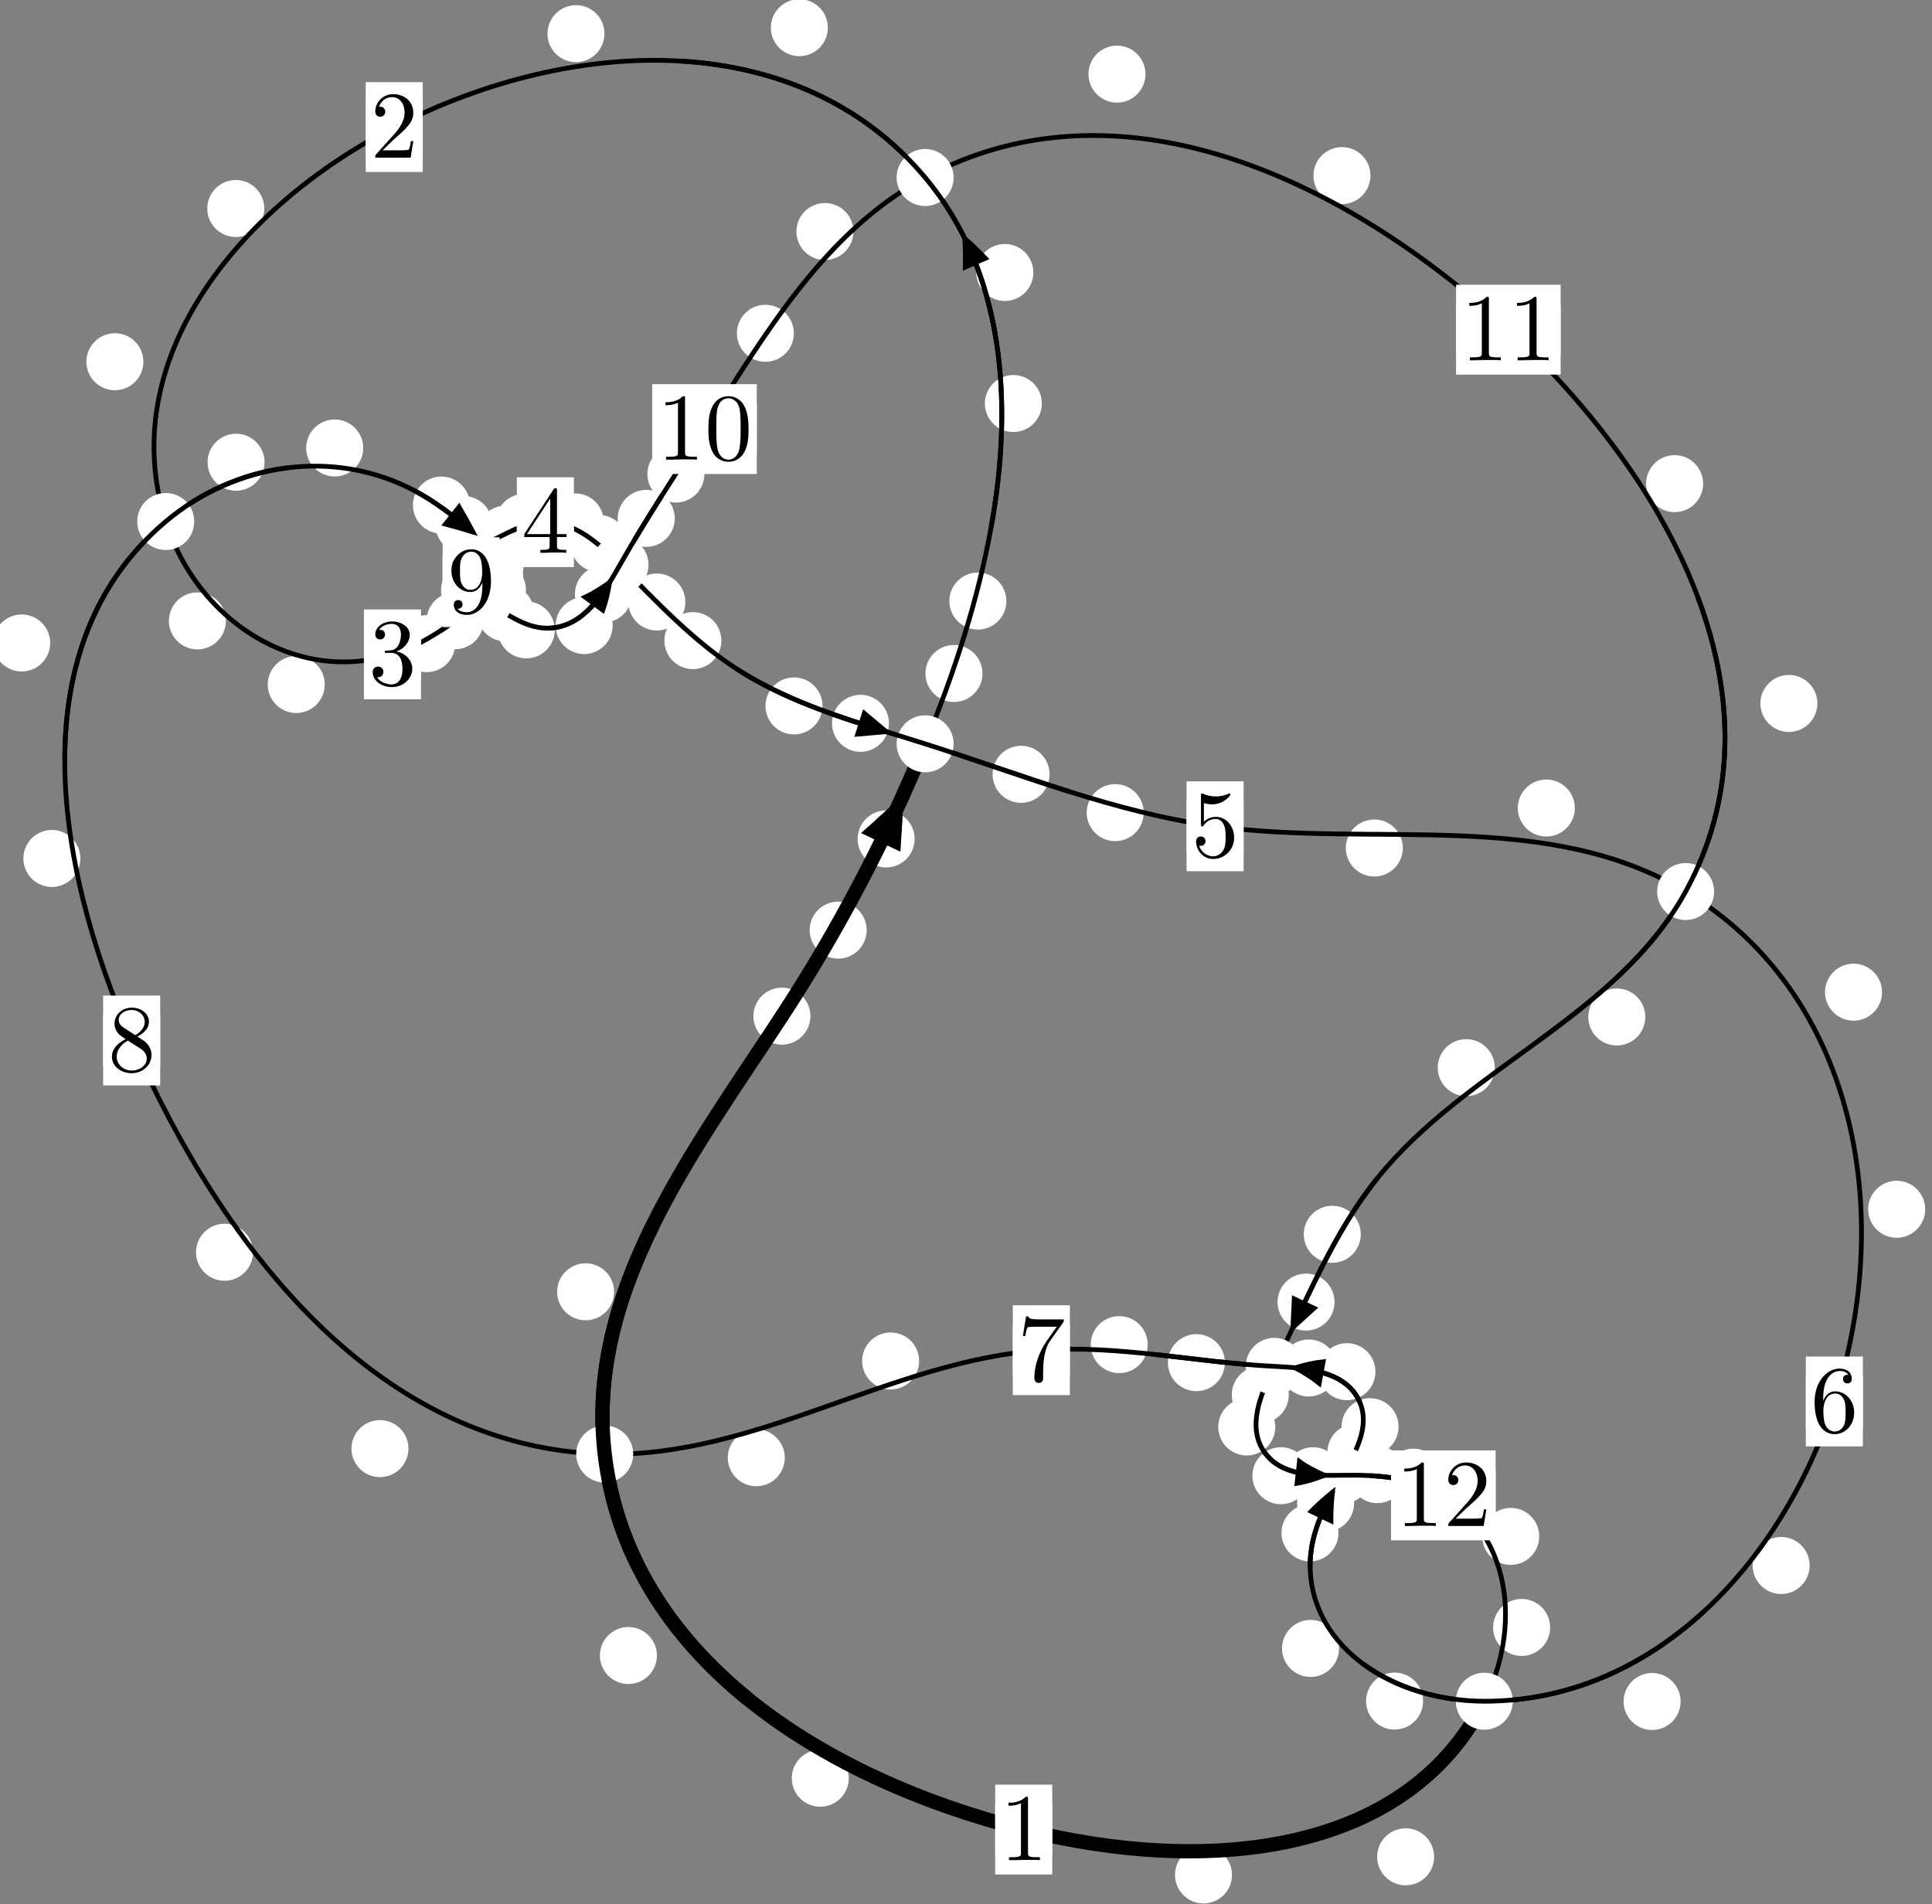 <?xml version="1.0"?>
<!-- Created by MetaPost 1.999 on 2021.07.06:0007 -->
<svg version="1.1" xmlns="http://www.w3.org/2000/svg" xmlns:xlink="http://www.w3.org/1999/xlink" width="202.573" height="199.683" viewBox="0 0 202.573 199.683">
<rect x="0" y="0" width="202.573" height="199.683" fill="#808080" stroke="none"/>
<!-- Original BoundingBox: -97.715225 -121.597397 104.857407 78.085876 -->
  <defs>
    <g transform="scale(0.01,0.01)" id="GLYPHcmr10_48">
      <path style="fill-rule: evenodd;" d="M460 -320C460 -400,455 -480,420 -554C374 -650,292 -666,250 -666C190 -666,117 -640,76 -547C44 -478,39 -400,39 -320C39 -245,43 -155,84 -79C127 2,200 22,249 22C303 22,379 1,423 -94C455 -163,460 -241,460 -320M249 -0C210 -0,151 -25,133 -121C122 -181,122 -273,122 -332C122 -396,122 -462,130 -516C149 -635,224 -644,249 -644C282 -644,348 -626,367 -527C377 -471,377 -395,377 -332C377 -257,377 -189,366 -125C351 -30,294 -0,249 -0"></path>
    </g>
    <g transform="scale(0.01,0.01)" id="GLYPHcmr10_49">
      <path style="fill-rule: evenodd;" d="M294 -640C294 -664,294 -666,271 -666C209 -602,121 -602,89 -602L89 -571C109 -571,168 -571,220 -597L220 -79C220 -43,217 -31,127 -31L95 -31L95 -0L257 -0L130 -3L217 -3L257 -3L297 -3L384 -3L419 -0L419 -31L387 -31C297 -31,294 -42,294 -79"></path>
    </g>
    <g transform="scale(0.01,0.01)" id="GLYPHcmr10_50">
      <path style="fill-rule: evenodd;" d="M127 -77L233 -180C389 -318,449 -372,449 -472C449 -586,359 -666,237 -666C124 -666,50 -574,50 -485C50 -429,100 -429,103 -429C120 -429,155 -441,155 -482C155 -508,137 -534,102 -534C94 -534,92 -534,89 -533C112 -598,166 -635,224 -635C315 -635,358 -554,358 -472C358 -392,308 -313,253 -251L61 -37C50 -26,50 -24,50 -0L421 -0L449 -174L424 -174C419 -144,412 -100,402 -85C395 -77,329 -77,307 -77"></path>
    </g>
    <g transform="scale(0.01,0.01)" id="GLYPHcmr10_51">
      <path style="fill-rule: evenodd;" d="M290 -352C372 -379,430 -449,430 -528C430 -610,342 -666,246 -666C145 -666,69 -606,69 -530C69 -497,91 -478,120 -478C151 -478,171 -500,171 -529C171 -579,124 -579,109 -579C140 -628,206 -641,242 -641C283 -641,338 -619,338 -529C338 -517,336 -459,310 -415C280 -367,246 -364,221 -363C213 -362,189 -360,182 -360C174 -359,167 -358,167 -348C167 -337,174 -337,191 -337L235 -337C317 -337,354 -269,354 -171C354 -35,285 -6,241 -6C198 -6,123 -23,88 -82C123 -77,154 -99,154 -137C154 -173,127 -193,98 -193C74 -193,42 -179,42 -135C42 -44,135 22,244 22C366 22,457 -69,457 -171C457 -253,394 -331,290 -352"></path>
    </g>
    <g transform="scale(0.01,0.01)" id="GLYPHcmr10_52">
      <path style="fill-rule: evenodd;" d="M294 -165L294 -78C294 -42,292 -31,218 -31L197 -31L197 -0L332 -0L238 -3L290 -3L332 -3L374 -3L427 -3L468 -0L468 -31L447 -31C373 -31,371 -42,371 -78L371 -165L471 -165L471 -196L371 -196L371 -651C371 -671,371 -677,355 -677C346 -677,343 -677,335 -665L28 -196L28 -165M300 -196L56 -196L300 -569"></path>
    </g>
    <g transform="scale(0.01,0.01)" id="GLYPHcmr10_53">
      <path style="fill-rule: evenodd;" d="M449 -201C449 -320,367 -420,259 -420C211 -420,168 -404,132 -369L132 -564C152 -558,185 -551,217 -551C340 -551,410 -642,410 -655C410 -661,407 -666,400 -666C399 -666,397 -666,392 -663C372 -654,323 -634,256 -634C216 -634,170 -641,123 -662C115 -665,113 -665,111 -665C101 -665,101 -657,101 -641L101 -345C101 -327,101 -319,115 -319C122 -319,124 -322,128 -328C139 -344,176 -398,257 -398C309 -398,334 -352,342 -334C358 -297,360 -258,360 -208C360 -173,360 -113,336 -71C312 -32,275 -6,229 -6C156 -6,99 -59,82 -118C85 -117,88 -116,99 -116C132 -116,149 -141,149 -165C149 -189,132 -214,99 -214C85 -214,50 -207,50 -161C50 -75,119 22,231 22C347 22,449 -74,449 -201"></path>
    </g>
    <g transform="scale(0.01,0.01)" id="GLYPHcmr10_54">
      <path style="fill-rule: evenodd;" d="M132 -328L132 -352C132 -605,256 -641,307 -641C331 -641,373 -635,395 -601C380 -601,340 -601,340 -556C340 -525,364 -510,386 -510C402 -510,432 -519,432 -558C432 -618,388 -666,305 -666C177 -666,42 -537,42 -316C42 -49,158 22,251 22C362 22,457 -72,457 -204C457 -331,368 -427,257 -427C189 -427,152 -376,132 -328M251 -6C188 -6,158 -66,152 -81C134 -128,134 -208,134 -226C134 -304,166 -404,256 -404C272 -404,318 -404,349 -342C367 -305,367 -254,367 -205C367 -157,367 -107,350 -71C320 -11,274 -6,251 -6"></path>
    </g>
    <g transform="scale(0.01,0.01)" id="GLYPHcmr10_55">
      <path style="fill-rule: evenodd;" d="M476 -609C485 -621,485 -623,485 -644L242 -644C120 -644,118 -657,114 -676L89 -676L56 -470L81 -470C84 -486,93 -549,106 -561C113 -567,191 -567,204 -567L411 -567C400 -551,321 -442,299 -409C209 -274,176 -135,176 -33C176 -23,176 22,222 22C268 22,268 -23,268 -33L268 -84C268 -139,271 -194,279 -248C283 -271,297 -357,341 -419"></path>
    </g>
    <g transform="scale(0.01,0.01)" id="GLYPHcmr10_56">
      <path style="fill-rule: evenodd;" d="M163 -457C117 -487,113 -521,113 -538C113 -599,178 -641,249 -641C322 -641,386 -589,386 -517C386 -460,347 -412,287 -377M309 -362C381 -399,430 -451,430 -517C430 -609,341 -666,250 -666C150 -666,69 -592,69 -499C69 -481,71 -436,113 -389C124 -377,161 -352,186 -335C128 -306,42 -250,42 -151C42 -45,144 22,249 22C362 22,457 -61,457 -168C457 -204,446 -249,408 -291C389 -312,373 -322,309 -362M209 -320L332 -242C360 -223,407 -193,407 -132C407 -58,332 -6,250 -6C164 -6,92 -68,92 -151C92 -209,124 -273,209 -320"></path>
    </g>
    <g transform="scale(0.01,0.01)" id="GLYPHcmr10_57">
      <path style="fill-rule: evenodd;" d="M367 -318L367 -286C367 -52,263 -6,205 -6C188 -6,134 -8,107 -42C151 -42,159 -71,159 -88C159 -119,135 -134,113 -134C97 -134,67 -125,67 -86C67 -19,121 22,206 22C335 22,457 -114,457 -329C457 -598,342 -666,253 -666C198 -666,149 -648,106 -603C65 -558,42 -516,42 -441C42 -316,130 -218,242 -218C303 -218,344 -260,367 -318M243 -241C227 -241,181 -241,150 -304C132 -341,132 -391,132 -440C132 -494,132 -541,153 -578C180 -628,218 -641,253 -641C299 -641,332 -607,349 -562C361 -530,365 -467,365 -421C365 -338,331 -241,243 -241"></path>
    </g>
  </defs>
  <path d="M90.872 97.534C90.872 96.741,90.557 95.981,89.997 95.421C89.436 94.86,88.676 94.545,87.883 94.545C87.091 94.545,86.33 94.86,85.77 95.421C85.209 95.981,84.894 96.741,84.894 97.534C84.894 98.327,85.209 99.087,85.77 99.647C86.33 100.208,87.091 100.523,87.883 100.523C88.676 100.523,89.436 100.208,89.997 99.647C90.557 99.087,90.872 98.327,90.872 97.534Z" style="fill: rgb(100%,100%,100%);stroke: none;"></path>
  <path d="M84.972 106.554C84.972 105.761,84.657 105.001,84.096 104.441C83.536 103.88,82.775 103.565,81.983 103.565C81.19 103.565,80.43 103.88,79.869 104.441C79.309 105.001,78.994 105.761,78.994 106.554C78.994 107.347,79.309 108.107,79.869 108.667C80.43 109.228,81.19 109.543,81.983 109.543C82.775 109.543,83.536 109.228,84.096 108.667C84.657 108.107,84.972 107.347,84.972 106.554Z" style="fill: rgb(100%,100%,100%);stroke: none;"></path>
  <path d="M103.013 70.624C103.013 69.831,102.698 69.071,102.137 68.51C101.577 67.95,100.817 67.635,100.024 67.635C99.231 67.635,98.471 67.95,97.911 68.51C97.35 69.071,97.035 69.831,97.035 70.624C97.035 71.416,97.35 72.177,97.911 72.737C98.471 73.298,99.231 73.613,100.024 73.613C100.817 73.613,101.577 73.298,102.137 72.737C102.698 72.177,103.013 71.416,103.013 70.624Z" style="fill: rgb(100%,100%,100%);stroke: none;"></path>
  <path d="M95.9 87.973C95.9 87.18,95.585 86.42,95.025 85.86C94.464 85.299,93.704 84.984,92.912 84.984C92.119 84.984,91.359 85.299,90.798 85.86C90.238 86.42,89.923 87.18,89.923 87.973C89.923 88.766,90.238 89.526,90.798 90.086C91.359 90.647,92.119 90.962,92.912 90.962C93.704 90.962,94.464 90.647,95.025 90.086C95.585 89.526,95.9 88.766,95.9 87.973Z" style="fill: rgb(100%,100%,100%);stroke: none;"></path>
  <path d="M109.24 42.313C109.24 41.52,108.925 40.76,108.365 40.199C107.804 39.639,107.044 39.324,106.251 39.324C105.459 39.324,104.699 39.639,104.138 40.199C103.578 40.76,103.263 41.52,103.263 42.313C103.263 43.105,103.578 43.865,104.138 44.426C104.699 44.986,105.459 45.301,106.251 45.301C107.044 45.301,107.804 44.986,108.365 44.426C108.925 43.865,109.24 43.105,109.24 42.313Z" style="fill: rgb(100%,100%,100%);stroke: none;"></path>
  <path d="M105.517 63.029C105.517 62.236,105.203 61.476,104.642 60.915C104.082 60.355,103.321 60.04,102.529 60.04C101.736 60.04,100.976 60.355,100.415 60.915C99.855 61.476,99.54 62.236,99.54 63.029C99.54 63.821,99.855 64.581,100.415 65.142C100.976 65.702,101.736 66.017,102.529 66.017C103.321 66.017,104.082 65.702,104.642 65.142C105.203 64.581,105.517 63.821,105.517 63.029Z" style="fill: rgb(100%,100%,100%);stroke: none;"></path>
  <path d="M86.8 2.903C86.8 2.11,86.485 1.35,85.925 0.79C85.364 0.229,84.604 -0.086,83.811 -0.086C83.019 -0.086,82.258 0.229,81.698 0.79C81.137 1.35,80.823 2.11,80.823 2.903C80.823 3.696,81.137 4.456,81.698 5.016C82.258 5.577,83.019 5.892,83.811 5.892C84.604 5.892,85.364 5.577,85.925 5.016C86.485 4.456,86.8 3.696,86.8 2.903Z" style="fill: rgb(100%,100%,100%);stroke: none;"></path>
  <path d="M108.347 28.572C108.347 27.779,108.032 27.019,107.471 26.459C106.911 25.898,106.151 25.583,105.358 25.583C104.565 25.583,103.805 25.898,103.245 26.459C102.684 27.019,102.369 27.779,102.369 28.572C102.369 29.365,102.684 30.125,103.245 30.685C103.805 31.246,104.565 31.561,105.358 31.561C106.151 31.561,106.911 31.246,107.471 30.685C108.032 30.125,108.347 29.365,108.347 28.572Z" style="fill: rgb(100%,100%,100%);stroke: none;"></path>
  <path d="M27.71 21.863C27.71 21.07,27.395 20.31,26.835 19.749C26.274 19.189,25.514 18.874,24.721 18.874C23.929 18.874,23.168 19.189,22.608 19.749C22.047 20.31,21.732 21.07,21.732 21.863C21.732 22.656,22.047 23.416,22.608 23.976C23.168 24.537,23.929 24.852,24.721 24.852C25.514 24.852,26.274 24.537,26.835 23.976C27.395 23.416,27.71 22.656,27.71 21.863Z" style="fill: rgb(100%,100%,100%);stroke: none;"></path>
  <path d="M63.381 3.529C63.381 2.736,63.066 1.976,62.505 1.416C61.945 0.855,61.185 0.54,60.392 0.54C59.599 0.54,58.839 0.855,58.279 1.416C57.718 1.976,57.403 2.736,57.403 3.529C57.403 4.322,57.718 5.082,58.279 5.642C58.839 6.203,59.599 6.518,60.392 6.518C61.185 6.518,61.945 6.203,62.505 5.642C63.066 5.082,63.381 4.322,63.381 3.529Z" style="fill: rgb(100%,100%,100%);stroke: none;"></path>
  <path d="M23.685 65.109C23.685 64.316,23.371 63.556,22.81 62.996C22.25 62.435,21.489 62.12,20.697 62.12C19.904 62.12,19.144 62.435,18.583 62.996C18.023 63.556,17.708 64.316,17.708 65.109C17.708 65.902,18.023 66.662,18.583 67.222C19.144 67.783,19.904 68.098,20.697 68.098C21.489 68.098,22.25 67.783,22.81 67.222C23.371 66.662,23.685 65.902,23.685 65.109Z" style="fill: rgb(100%,100%,100%);stroke: none;"></path>
  <path d="M15.035 37.933C15.035 37.14,14.72 36.38,14.16 35.82C13.599 35.259,12.839 34.944,12.047 34.944C11.254 34.944,10.494 35.259,9.933 35.82C9.373 36.38,9.058 37.14,9.058 37.933C9.058 38.726,9.373 39.486,9.933 40.046C10.494 40.607,11.254 40.922,12.047 40.922C12.839 40.922,13.599 40.607,14.16 40.046C14.72 39.486,15.035 38.726,15.035 37.933Z" style="fill: rgb(100%,100%,100%);stroke: none;"></path>
  <path d="M47.729 67.495C47.729 66.702,47.414 65.942,46.854 65.382C46.293 64.821,45.533 64.506,44.74 64.506C43.948 64.506,43.188 64.821,42.627 65.382C42.067 65.942,41.752 66.702,41.752 67.495C41.752 68.288,42.067 69.048,42.627 69.609C43.188 70.169,43.948 70.484,44.74 70.484C45.533 70.484,46.293 70.169,46.854 69.609C47.414 69.048,47.729 68.288,47.729 67.495Z" style="fill: rgb(100%,100%,100%);stroke: none;"></path>
  <path d="M34.051 71.779C34.051 70.986,33.736 70.226,33.175 69.665C32.615 69.105,31.855 68.79,31.062 68.79C30.269 68.79,29.509 69.105,28.949 69.665C28.388 70.226,28.073 70.986,28.073 71.779C28.073 72.571,28.388 73.332,28.949 73.892C29.509 74.453,30.269 74.768,31.062 74.768C31.855 74.768,32.615 74.453,33.175 73.892C33.736 73.332,34.051 72.571,34.051 71.779Z" style="fill: rgb(100%,100%,100%);stroke: none;"></path>
  <path d="M54.452 62.446C54.452 61.653,54.137 60.893,53.576 60.332C53.016 59.772,52.256 59.457,51.463 59.457C50.67 59.457,49.91 59.772,49.35 60.332C48.789 60.893,48.474 61.653,48.474 62.446C48.474 63.238,48.789 63.998,49.35 64.559C49.91 65.119,50.67 65.434,51.463 65.434C52.256 65.434,53.016 65.119,53.576 64.559C54.137 63.998,54.452 63.238,54.452 62.446Z" style="fill: rgb(100%,100%,100%);stroke: none;"></path>
  <path d="M50.706 65.092C50.706 64.299,50.391 63.539,49.83 62.978C49.27 62.418,48.51 62.103,47.717 62.103C46.924 62.103,46.164 62.418,45.604 62.978C45.043 63.539,44.728 64.299,44.728 65.092C44.728 65.884,45.043 66.644,45.604 67.205C46.164 67.765,46.924 68.08,47.717 68.08C48.51 68.08,49.27 67.765,49.83 67.205C50.391 66.644,50.706 65.884,50.706 65.092Z" style="fill: rgb(100%,100%,100%);stroke: none;"></path>
  <path d="M54.856 60.47C54.856 59.677,54.541 58.917,53.98 58.356C53.42 57.796,52.66 57.481,51.867 57.481C51.074 57.481,50.314 57.796,49.754 58.356C49.193 58.917,48.878 59.677,48.878 60.47C48.878 61.262,49.193 62.022,49.754 62.583C50.314 63.143,51.074 63.458,51.867 63.458C52.66 63.458,53.42 63.143,53.98 62.583C54.541 62.022,54.856 61.262,54.856 60.47Z" style="fill: rgb(100%,100%,100%);stroke: none;"></path>
  <path d="M55.144 61.836C55.144 61.043,54.829 60.283,54.268 59.722C53.708 59.162,52.948 58.847,52.155 58.847C51.362 58.847,50.602 59.162,50.042 59.722C49.481 60.283,49.166 61.043,49.166 61.836C49.166 62.628,49.481 63.388,50.042 63.949C50.602 64.509,51.362 64.824,52.155 64.824C52.948 64.824,53.708 64.509,54.268 63.949C54.829 63.388,55.144 62.628,55.144 61.836Z" style="fill: rgb(100%,100%,100%);stroke: none;"></path>
  <path d="M53.189 59.596C53.189 58.803,52.874 58.043,52.313 57.482C51.753 56.922,50.993 56.607,50.2 56.607C49.407 56.607,48.647 56.922,48.087 57.482C47.526 58.043,47.211 58.803,47.211 59.596C47.211 60.388,47.526 61.149,48.087 61.709C48.647 62.27,49.407 62.585,50.2 62.585C50.993 62.585,51.753 62.27,52.313 61.709C52.874 61.149,53.189 60.388,53.189 59.596Z" style="fill: rgb(100%,100%,100%);stroke: none;"></path>
  <path d="M54.291 60.146C54.291 59.354,53.976 58.594,53.416 58.033C52.855 57.473,52.095 57.158,51.302 57.158C50.51 57.158,49.75 57.473,49.189 58.033C48.629 58.594,48.314 59.354,48.314 60.146C48.314 60.939,48.629 61.699,49.189 62.26C49.75 62.82,50.51 63.135,51.302 63.135C52.095 63.135,52.855 62.82,53.416 62.26C53.976 61.699,54.291 60.939,54.291 60.146Z" style="fill: rgb(100%,100%,100%);stroke: none;"></path>
  <path d="M52.441 57.829C52.441 57.036,52.126 56.276,51.566 55.715C51.005 55.155,50.245 54.84,49.453 54.84C48.66 54.84,47.9 55.155,47.339 55.715C46.779 56.276,46.464 57.036,46.464 57.829C46.464 58.621,46.779 59.382,47.339 59.942C47.9 60.502,48.66 60.817,49.453 60.817C50.245 60.817,51.005 60.502,51.566 59.942C52.126 59.382,52.441 58.621,52.441 57.829Z" style="fill: rgb(100%,100%,100%);stroke: none;"></path>
  <path d="M52.596 59.245C52.596 58.452,52.281 57.692,51.721 57.131C51.16 56.571,50.4 56.256,49.607 56.256C48.815 56.256,48.055 56.571,47.494 57.131C46.934 57.692,46.619 58.452,46.619 59.245C46.619 60.037,46.934 60.797,47.494 61.358C48.055 61.918,48.815 62.233,49.607 62.233C50.4 62.233,51.16 61.918,51.721 61.358C52.281 60.797,52.596 60.037,52.596 59.245Z" style="fill: rgb(100%,100%,100%);stroke: none;"></path>
  <path d="M56.008 56.012C56.008 55.219,55.693 54.459,55.132 53.899C54.572 53.338,53.812 53.023,53.019 53.023C52.226 53.023,51.466 53.338,50.906 53.899C50.345 54.459,50.03 55.219,50.03 56.012C50.03 56.805,50.345 57.565,50.906 58.125C51.466 58.686,52.226 59.001,53.019 59.001C53.812 59.001,54.572 58.686,55.132 58.125C55.693 57.565,56.008 56.805,56.008 56.012Z" style="fill: rgb(100%,100%,100%);stroke: none;"></path>
  <path d="M53.248 57.331C53.248 56.539,52.933 55.778,52.372 55.218C51.812 54.657,51.052 54.343,50.259 54.343C49.466 54.343,48.706 54.657,48.146 55.218C47.585 55.778,47.27 56.539,47.27 57.331C47.27 58.124,47.585 58.884,48.146 59.445C48.706 60.005,49.466 60.32,50.259 60.32C51.052 60.32,51.812 60.005,52.372 59.445C52.933 58.884,53.248 58.124,53.248 57.331Z" style="fill: rgb(100%,100%,100%);stroke: none;"></path>
  <path d="M63.303 54.728C63.303 53.935,62.988 53.175,62.428 52.615C61.867 52.054,61.107 51.739,60.314 51.739C59.522 51.739,58.761 52.054,58.201 52.615C57.64 53.175,57.326 53.935,57.326 54.728C57.326 55.521,57.64 56.281,58.201 56.841C58.761 57.402,59.522 57.717,60.314 57.717C61.107 57.717,61.867 57.402,62.428 56.841C62.988 56.281,63.303 55.521,63.303 54.728Z" style="fill: rgb(100%,100%,100%);stroke: none;"></path>
  <path d="M57.952 54.778C57.952 53.985,57.637 53.225,57.077 52.664C56.517 52.104,55.756 51.789,54.964 51.789C54.171 51.789,53.411 52.104,52.85 52.664C52.29 53.225,51.975 53.985,51.975 54.778C51.975 55.57,52.29 56.33,52.85 56.891C53.411 57.451,54.171 57.766,54.964 57.766C55.756 57.766,56.517 57.451,57.077 56.891C57.637 56.33,57.952 55.57,57.952 54.778Z" style="fill: rgb(100%,100%,100%);stroke: none;"></path>
  <path d="M71.859 63.127C71.859 62.335,71.544 61.574,70.984 61.014C70.423 60.453,69.663 60.139,68.87 60.139C68.078 60.139,67.318 60.453,66.757 61.014C66.197 61.574,65.882 62.335,65.882 63.127C65.882 63.92,66.197 64.68,66.757 65.241C67.318 65.801,68.078 66.116,68.87 66.116C69.663 66.116,70.423 65.801,70.984 65.241C71.544 64.68,71.859 63.92,71.859 63.127Z" style="fill: rgb(100%,100%,100%);stroke: none;"></path>
  <path d="M65.784 56.987C65.784 56.194,65.469 55.434,64.909 54.873C64.348 54.313,63.588 53.998,62.795 53.998C62.003 53.998,61.242 54.313,60.682 54.873C60.121 55.434,59.806 56.194,59.806 56.987C59.806 57.779,60.121 58.539,60.682 59.1C61.242 59.66,62.003 59.975,62.795 59.975C63.588 59.975,64.348 59.66,64.909 59.1C65.469 58.539,65.784 57.779,65.784 56.987Z" style="fill: rgb(100%,100%,100%);stroke: none;"></path>
  <path d="M86.239 74.024C86.239 73.231,85.924 72.471,85.363 71.911C84.803 71.35,84.043 71.035,83.25 71.035C82.457 71.035,81.697 71.35,81.137 71.911C80.576 72.471,80.261 73.231,80.261 74.024C80.261 74.817,80.576 75.577,81.137 76.137C81.697 76.698,82.457 77.013,83.25 77.013C84.043 77.013,84.803 76.698,85.363 76.137C85.924 75.577,86.239 74.817,86.239 74.024Z" style="fill: rgb(100%,100%,100%);stroke: none;"></path>
  <path d="M75.637 67.176C75.637 66.384,75.322 65.624,74.762 65.063C74.201 64.503,73.441 64.188,72.649 64.188C71.856 64.188,71.096 64.503,70.535 65.063C69.975 65.624,69.66 66.384,69.66 67.176C69.66 67.969,69.975 68.729,70.535 69.29C71.096 69.85,71.856 70.165,72.649 70.165C73.441 70.165,74.201 69.85,74.762 69.29C75.322 68.729,75.637 67.969,75.637 67.176Z" style="fill: rgb(100%,100%,100%);stroke: none;"></path>
  <path d="M110.051 81.196C110.051 80.403,109.736 79.643,109.176 79.083C108.615 78.522,107.855 78.207,107.062 78.207C106.27 78.207,105.51 78.522,104.949 79.083C104.389 79.643,104.074 80.403,104.074 81.196C104.074 81.989,104.389 82.749,104.949 83.309C105.51 83.87,106.27 84.185,107.062 84.185C107.855 84.185,108.615 83.87,109.176 83.309C109.736 82.749,110.051 81.989,110.051 81.196Z" style="fill: rgb(100%,100%,100%);stroke: none;"></path>
  <path d="M93.212 75.848C93.212 75.055,92.898 74.295,92.337 73.734C91.777 73.174,91.016 72.859,90.224 72.859C89.431 72.859,88.671 73.174,88.11 73.734C87.55 74.295,87.235 75.055,87.235 75.848C87.235 76.64,87.55 77.4,88.11 77.961C88.671 78.521,89.431 78.836,90.224 78.836C91.016 78.836,91.777 78.521,92.337 77.961C92.898 77.4,93.212 76.64,93.212 75.848Z" style="fill: rgb(100%,100%,100%);stroke: none;"></path>
  <path d="M147.089 88.922C147.089 88.13,146.774 87.37,146.214 86.809C145.654 86.249,144.893 85.934,144.101 85.934C143.308 85.934,142.548 86.249,141.987 86.809C141.427 87.37,141.112 88.13,141.112 88.922C141.112 89.715,141.427 90.475,141.987 91.036C142.548 91.596,143.308 91.911,144.101 91.911C144.893 91.911,145.654 91.596,146.214 91.036C146.774 90.475,147.089 89.715,147.089 88.922Z" style="fill: rgb(100%,100%,100%);stroke: none;"></path>
  <path d="M119.919 85.216C119.919 84.423,119.604 83.663,119.044 83.102C118.483 82.542,117.723 82.227,116.93 82.227C116.138 82.227,115.378 82.542,114.817 83.102C114.257 83.663,113.942 84.423,113.942 85.216C113.942 86.008,114.257 86.769,114.817 87.329C115.378 87.89,116.138 88.205,116.93 88.205C117.723 88.205,118.483 87.89,119.044 87.329C119.604 86.769,119.919 86.008,119.919 85.216Z" style="fill: rgb(100%,100%,100%);stroke: none;"></path>
  <path d="M197.334 104.04C197.334 103.248,197.019 102.488,196.459 101.927C195.898 101.367,195.138 101.052,194.346 101.052C193.553 101.052,192.793 101.367,192.232 101.927C191.672 102.488,191.357 103.248,191.357 104.04C191.357 104.833,191.672 105.593,192.232 106.154C192.793 106.714,193.553 107.029,194.346 107.029C195.138 107.029,195.898 106.714,196.459 106.154C197.019 105.593,197.334 104.833,197.334 104.04Z" style="fill: rgb(100%,100%,100%);stroke: none;"></path>
  <path d="M165.123 84.732C165.123 83.939,164.808 83.179,164.247 82.618C163.687 82.058,162.926 81.743,162.134 81.743C161.341 81.743,160.581 82.058,160.02 82.618C159.46 83.179,159.145 83.939,159.145 84.732C159.145 85.524,159.46 86.284,160.02 86.845C160.581 87.405,161.341 87.72,162.134 87.72C162.926 87.72,163.687 87.405,164.247 86.845C164.808 86.284,165.123 85.524,165.123 84.732Z" style="fill: rgb(100%,100%,100%);stroke: none;"></path>
  <path d="M189.745 164.161C189.745 163.369,189.43 162.608,188.869 162.048C188.309 161.487,187.549 161.172,186.756 161.172C185.963 161.172,185.203 161.487,184.643 162.048C184.082 162.608,183.767 163.369,183.767 164.161C183.767 164.954,184.082 165.714,184.643 166.275C185.203 166.835,185.963 167.15,186.756 167.15C187.549 167.15,188.309 166.835,188.869 166.275C189.43 165.714,189.745 164.954,189.745 164.161Z" style="fill: rgb(100%,100%,100%);stroke: none;"></path>
  <path d="M201.857 126.805C201.857 126.013,201.542 125.253,200.982 124.692C200.422 124.132,199.661 123.817,198.869 123.817C198.076 123.817,197.316 124.132,196.755 124.692C196.195 125.253,195.88 126.013,195.88 126.805C195.88 127.598,196.195 128.358,196.755 128.919C197.316 129.479,198.076 129.794,198.869 129.794C199.661 129.794,200.422 129.479,200.982 128.919C201.542 128.358,201.857 127.598,201.857 126.805Z" style="fill: rgb(100%,100%,100%);stroke: none;"></path>
  <path d="M149.212 178.378C149.212 177.585,148.897 176.825,148.336 176.264C147.776 175.704,147.016 175.389,146.223 175.389C145.43 175.389,144.67 175.704,144.11 176.264C143.549 176.825,143.234 177.585,143.234 178.378C143.234 179.17,143.549 179.931,144.11 180.491C144.67 181.051,145.43 181.366,146.223 181.366C147.016 181.366,147.776 181.051,148.336 180.491C148.897 179.931,149.212 179.17,149.212 178.378Z" style="fill: rgb(100%,100%,100%);stroke: none;"></path>
  <path d="M176.214 178.42C176.214 177.628,175.899 176.868,175.339 176.307C174.778 175.747,174.018 175.432,173.225 175.432C172.433 175.432,171.673 175.747,171.112 176.307C170.552 176.868,170.237 177.628,170.237 178.42C170.237 179.213,170.552 179.973,171.112 180.534C171.673 181.094,172.433 181.409,173.225 181.409C174.018 181.409,174.778 181.094,175.339 180.534C175.899 179.973,176.214 179.213,176.214 178.42Z" style="fill: rgb(100%,100%,100%);stroke: none;"></path>
  <path d="M140.342 160.741C140.342 159.949,140.027 159.189,139.467 158.628C138.906 158.068,138.146 157.753,137.354 157.753C136.561 157.753,135.801 158.068,135.24 158.628C134.68 159.189,134.365 159.949,134.365 160.741C134.365 161.534,134.68 162.294,135.24 162.855C135.801 163.415,136.561 163.73,137.354 163.73C138.146 163.73,138.906 163.415,139.467 162.855C140.027 162.294,140.342 161.534,140.342 160.741Z" style="fill: rgb(100%,100%,100%);stroke: none;"></path>
  <path d="M140.401 172.857C140.401 172.064,140.086 171.304,139.525 170.744C138.965 170.183,138.205 169.868,137.412 169.868C136.619 169.868,135.859 170.183,135.299 170.744C134.738 171.304,134.423 172.064,134.423 172.857C134.423 173.65,134.738 174.41,135.299 174.97C135.859 175.531,136.619 175.846,137.412 175.846C138.205 175.846,138.965 175.531,139.525 174.97C140.086 174.41,140.401 173.65,140.401 172.857Z" style="fill: rgb(100%,100%,100%);stroke: none;"></path>
  <path d="M145.158 152.285C145.158 151.492,144.843 150.732,144.282 150.171C143.722 149.611,142.962 149.296,142.169 149.296C141.376 149.296,140.616 149.611,140.056 150.171C139.495 150.732,139.18 151.492,139.18 152.285C139.18 153.077,139.495 153.838,140.056 154.398C140.616 154.959,141.376 155.273,142.169 155.273C142.962 155.273,143.722 154.959,144.282 154.398C144.843 153.838,145.158 153.077,145.158 152.285Z" style="fill: rgb(100%,100%,100%);stroke: none;"></path>
  <path d="M141.978 157.628C141.978 156.836,141.663 156.075,141.103 155.515C140.542 154.954,139.782 154.639,138.989 154.639C138.197 154.639,137.436 154.954,136.876 155.515C136.315 156.075,136 156.836,136 157.628C136 158.421,136.315 159.181,136.876 159.742C137.436 160.302,138.197 160.617,138.989 160.617C139.782 160.617,140.542 160.302,141.103 159.742C141.663 159.181,141.978 158.421,141.978 157.628Z" style="fill: rgb(100%,100%,100%);stroke: none;"></path>
  <path d="M144.217 143.836C144.217 143.043,143.902 142.283,143.341 141.723C142.781 141.162,142.021 140.847,141.228 140.847C140.435 140.847,139.675 141.162,139.115 141.723C138.554 142.283,138.239 143.043,138.239 143.836C138.239 144.629,138.554 145.389,139.115 145.949C139.675 146.51,140.435 146.825,141.228 146.825C142.021 146.825,142.781 146.51,143.341 145.949C143.902 145.389,144.217 144.629,144.217 143.836Z" style="fill: rgb(100%,100%,100%);stroke: none;"></path>
  <path d="M146.642 149.604C146.642 148.812,146.327 148.051,145.766 147.491C145.206 146.93,144.445 146.615,143.653 146.615C142.86 146.615,142.1 146.93,141.539 147.491C140.979 148.051,140.664 148.812,140.664 149.604C140.664 150.397,140.979 151.157,141.539 151.718C142.1 152.278,142.86 152.593,143.653 152.593C144.445 152.593,145.206 152.278,145.766 151.718C146.327 151.157,146.642 150.397,146.642 149.604Z" style="fill: rgb(100%,100%,100%);stroke: none;"></path>
  <path d="M128.432 142.89C128.432 142.097,128.117 141.337,127.557 140.776C126.997 140.216,126.236 139.901,125.444 139.901C124.651 139.901,123.891 140.216,123.33 140.776C122.77 141.337,122.455 142.097,122.455 142.89C122.455 143.682,122.77 144.442,123.33 145.003C123.891 145.563,124.651 145.878,125.444 145.878C126.236 145.878,126.997 145.563,127.557 145.003C128.117 144.442,128.432 143.682,128.432 142.89Z" style="fill: rgb(100%,100%,100%);stroke: none;"></path>
  <path d="M140.209 143.449C140.209 142.656,139.894 141.896,139.334 141.335C138.773 140.775,138.013 140.46,137.22 140.46C136.428 140.46,135.667 140.775,135.107 141.335C134.546 141.896,134.231 142.656,134.231 143.449C134.231 144.241,134.546 145.002,135.107 145.562C135.667 146.123,136.428 146.437,137.22 146.437C138.013 146.437,138.773 146.123,139.334 145.562C139.894 145.002,140.209 144.241,140.209 143.449Z" style="fill: rgb(100%,100%,100%);stroke: none;"></path>
  <path d="M96.374 142.713C96.374 141.921,96.059 141.161,95.498 140.6C94.938 140.04,94.178 139.725,93.385 139.725C92.592 139.725,91.832 140.04,91.272 140.6C90.711 141.161,90.396 141.921,90.396 142.713C90.396 143.506,90.711 144.266,91.272 144.827C91.832 145.387,92.592 145.702,93.385 145.702C94.178 145.702,94.938 145.387,95.498 144.827C96.059 144.266,96.374 143.506,96.374 142.713Z" style="fill: rgb(100%,100%,100%);stroke: none;"></path>
  <path d="M120.34 141C120.34 140.207,120.025 139.447,119.465 138.887C118.904 138.326,118.144 138.011,117.352 138.011C116.559 138.011,115.799 138.326,115.238 138.887C114.678 139.447,114.363 140.207,114.363 141C114.363 141.793,114.678 142.553,115.238 143.113C115.799 143.674,116.559 143.989,117.352 143.989C118.144 143.989,118.904 143.674,119.465 143.113C120.025 142.553,120.34 141.793,120.34 141Z" style="fill: rgb(100%,100%,100%);stroke: none;"></path>
  <path d="M42.826 151.903C42.826 151.11,42.511 150.35,41.951 149.79C41.39 149.229,40.63 148.914,39.837 148.914C39.045 148.914,38.285 149.229,37.724 149.79C37.164 150.35,36.849 151.11,36.849 151.903C36.849 152.696,37.164 153.456,37.724 154.016C38.285 154.577,39.045 154.892,39.837 154.892C40.63 154.892,41.39 154.577,41.951 154.016C42.511 153.456,42.826 152.696,42.826 151.903Z" style="fill: rgb(100%,100%,100%);stroke: none;"></path>
  <path d="M82.287 152.862C82.287 152.069,81.972 151.309,81.412 150.749C80.851 150.188,80.091 149.873,79.298 149.873C78.506 149.873,77.746 150.188,77.185 150.749C76.625 151.309,76.31 152.069,76.31 152.862C76.31 153.655,76.625 154.415,77.185 154.975C77.746 155.536,78.506 155.851,79.298 155.851C80.091 155.851,80.851 155.536,81.412 154.975C81.972 154.415,82.287 153.655,82.287 152.862Z" style="fill: rgb(100%,100%,100%);stroke: none;"></path>
  <path d="M8.428 90.019C8.428 89.226,8.113 88.466,7.553 87.906C6.992 87.345,6.232 87.03,5.439 87.03C4.647 87.03,3.887 87.345,3.326 87.906C2.766 88.466,2.451 89.226,2.451 90.019C2.451 90.812,2.766 91.572,3.326 92.132C3.887 92.693,4.647 93.008,5.439 93.008C6.232 93.008,6.992 92.693,7.553 92.132C8.113 91.572,8.428 90.812,8.428 90.019Z" style="fill: rgb(100%,100%,100%);stroke: none;"></path>
  <path d="M26.528 131.314C26.528 130.521,26.213 129.761,25.653 129.2C25.092 128.64,24.332 128.325,23.539 128.325C22.747 128.325,21.986 128.64,21.426 129.2C20.865 129.761,20.551 130.521,20.551 131.314C20.551 132.106,20.865 132.867,21.426 133.427C21.986 133.988,22.747 134.302,23.539 134.302C24.332 134.302,25.092 133.988,25.653 133.427C26.213 132.867,26.528 132.106,26.528 131.314Z" style="fill: rgb(100%,100%,100%);stroke: none;"></path>
  <path d="M27.74 48.471C27.74 47.678,27.425 46.918,26.864 46.358C26.304 45.797,25.544 45.482,24.751 45.482C23.958 45.482,23.198 45.797,22.638 46.358C22.077 46.918,21.762 47.678,21.762 48.471C21.762 49.264,22.077 50.024,22.638 50.584C23.198 51.145,23.958 51.46,24.751 51.46C25.544 51.46,26.304 51.145,26.864 50.584C27.425 50.024,27.74 49.264,27.74 48.471Z" style="fill: rgb(100%,100%,100%);stroke: none;"></path>
  <path d="M5.262 67.422C5.262 66.63,4.947 65.87,4.387 65.309C3.826 64.749,3.066 64.434,2.274 64.434C1.481 64.434,0.721 64.749,0.16 65.309C-0.4 65.87,-0.715 66.63,-0.715 67.422C-0.715 68.215,-0.4 68.975,0.16 69.536C0.721 70.096,1.481 70.411,2.274 70.411C3.066 70.411,3.826 70.096,4.387 69.536C4.947 68.975,5.262 68.215,5.262 67.422Z" style="fill: rgb(100%,100%,100%);stroke: none;"></path>
  <path d="M49.273 52.963C49.273 52.17,48.958 51.41,48.398 50.85C47.837 50.289,47.077 49.974,46.284 49.974C45.492 49.974,44.732 50.289,44.171 50.85C43.611 51.41,43.296 52.17,43.296 52.963C43.296 53.756,43.611 54.516,44.171 55.076C44.732 55.637,45.492 55.952,46.284 55.952C47.077 55.952,47.837 55.637,48.398 55.076C48.958 54.516,49.273 53.756,49.273 52.963Z" style="fill: rgb(100%,100%,100%);stroke: none;"></path>
  <path d="M38.083 46.977C38.083 46.184,37.768 45.424,37.208 44.864C36.647 44.303,35.887 43.988,35.094 43.988C34.302 43.988,33.541 44.303,32.981 44.864C32.42 45.424,32.105 46.184,32.105 46.977C32.105 47.77,32.42 48.53,32.981 49.09C33.541 49.651,34.302 49.966,35.094 49.966C35.887 49.966,36.647 49.651,37.208 49.09C37.768 48.53,38.083 47.77,38.083 46.977Z" style="fill: rgb(100%,100%,100%);stroke: none;"></path>
  <path d="M54.621 57.46C54.621 56.667,54.306 55.907,53.746 55.346C53.185 54.786,52.425 54.471,51.633 54.471C50.84 54.471,50.08 54.786,49.519 55.346C48.959 55.907,48.644 56.667,48.644 57.46C48.644 58.252,48.959 59.013,49.519 59.573C50.08 60.134,50.84 60.449,51.633 60.449C52.425 60.449,53.185 60.134,53.746 59.573C54.306 59.013,54.621 58.252,54.621 57.46Z" style="fill: rgb(100%,100%,100%);stroke: none;"></path>
  <path d="M51.62 55.008C51.62 54.216,51.305 53.456,50.745 52.895C50.185 52.335,49.424 52.02,48.632 52.02C47.839 52.02,47.079 52.335,46.518 52.895C45.958 53.456,45.643 54.216,45.643 55.008C45.643 55.801,45.958 56.561,46.518 57.122C47.079 57.682,47.839 57.997,48.632 57.997C49.424 57.997,50.185 57.682,50.745 57.122C51.305 56.561,51.62 55.801,51.62 55.008Z" style="fill: rgb(100%,100%,100%);stroke: none;"></path>
  <path d="M54.884 59.373C54.884 58.58,54.569 57.82,54.009 57.259C53.448 56.699,52.688 56.384,51.895 56.384C51.103 56.384,50.343 56.699,49.782 57.259C49.222 57.82,48.907 58.58,48.907 59.373C48.907 60.165,49.222 60.925,49.782 61.486C50.343 62.046,51.103 62.361,51.895 62.361C52.688 62.361,53.448 62.046,54.009 61.486C54.569 60.925,54.884 60.165,54.884 59.373Z" style="fill: rgb(100%,100%,100%);stroke: none;"></path>
  <path d="M55.229 58.076C55.229 57.283,54.914 56.523,54.354 55.962C53.793 55.402,53.033 55.087,52.24 55.087C51.448 55.087,50.688 55.402,50.127 55.962C49.567 56.523,49.252 57.283,49.252 58.076C49.252 58.868,49.567 59.629,50.127 60.189C50.688 60.749,51.448 61.064,52.24 61.064C53.033 61.064,53.793 60.749,54.354 60.189C54.914 59.629,55.229 58.868,55.229 58.076Z" style="fill: rgb(100%,100%,100%);stroke: none;"></path>
  <path d="M53.153 60.121C53.153 59.328,52.838 58.568,52.278 58.007C51.717 57.447,50.957 57.132,50.165 57.132C49.372 57.132,48.612 57.447,48.051 58.007C47.491 58.568,47.176 59.328,47.176 60.121C47.176 60.913,47.491 61.674,48.051 62.234C48.612 62.795,49.372 63.109,50.165 63.109C50.957 63.109,51.717 62.795,52.278 62.234C52.838 61.674,53.153 60.913,53.153 60.121Z" style="fill: rgb(100%,100%,100%);stroke: none;"></path>
  <path d="M54.304 59.654C54.304 58.861,53.989 58.101,53.429 57.54C52.868 56.98,52.108 56.665,51.315 56.665C50.523 56.665,49.763 56.98,49.202 57.54C48.642 58.101,48.327 58.861,48.327 59.654C48.327 60.446,48.642 61.207,49.202 61.767C49.763 62.328,50.523 62.643,51.315 62.643C52.108 62.643,52.868 62.328,53.429 61.767C53.989 61.207,54.304 60.446,54.304 59.654Z" style="fill: rgb(100%,100%,100%);stroke: none;"></path>
  <path d="M52.218 61.874C52.218 61.081,51.903 60.321,51.343 59.761C50.782 59.2,50.022 58.885,49.23 58.885C48.437 58.885,47.677 59.2,47.116 59.761C46.556 60.321,46.241 61.081,46.241 61.874C46.241 62.667,46.556 63.427,47.116 63.987C47.677 64.548,48.437 64.863,49.23 64.863C50.022 64.863,50.782 64.548,51.343 63.987C51.903 63.427,52.218 62.667,52.218 61.874Z" style="fill: rgb(100%,100%,100%);stroke: none;"></path>
  <path d="M52.516 60.427C52.516 59.634,52.202 58.874,51.641 58.314C51.081 57.753,50.32 57.438,49.528 57.438C48.735 57.438,47.975 57.753,47.414 58.314C46.854 58.874,46.539 59.634,46.539 60.427C46.539 61.22,46.854 61.98,47.414 62.54C47.975 63.101,48.735 63.416,49.528 63.416C50.32 63.416,51.081 63.101,51.641 62.54C52.202 61.98,52.516 61.22,52.516 60.427Z" style="fill: rgb(100%,100%,100%);stroke: none;"></path>
  <path d="M55.999 64.273C55.999 63.48,55.685 62.72,55.124 62.16C54.564 61.599,53.803 61.284,53.011 61.284C52.218 61.284,51.458 61.599,50.897 62.16C50.337 62.72,50.022 63.48,50.022 64.273C50.022 65.066,50.337 65.826,50.897 66.386C51.458 66.947,52.218 67.262,53.011 67.262C53.803 67.262,54.564 66.947,55.124 66.386C55.685 65.826,55.999 65.066,55.999 64.273Z" style="fill: rgb(100%,100%,100%);stroke: none;"></path>
  <path d="M53.011 62.467C53.011 61.675,52.696 60.914,52.136 60.354C51.575 59.793,50.815 59.478,50.022 59.478C49.23 59.478,48.469 59.793,47.909 60.354C47.349 60.914,47.034 61.675,47.034 62.467C47.034 63.26,47.349 64.02,47.909 64.581C48.469 65.141,49.23 65.456,50.022 65.456C50.815 65.456,51.575 65.141,52.136 64.581C52.696 64.02,53.011 63.26,53.011 62.467Z" style="fill: rgb(100%,100%,100%);stroke: none;"></path>
  <path d="M64.237 65.599C64.237 64.806,63.922 64.046,63.361 63.486C62.801 62.925,62.041 62.61,61.248 62.61C60.455 62.61,59.695 62.925,59.135 63.486C58.574 64.046,58.259 64.806,58.259 65.599C58.259 66.392,58.574 67.152,59.135 67.712C59.695 68.273,60.455 68.588,61.248 68.588C62.041 68.588,62.801 68.273,63.361 67.712C63.922 67.152,64.237 66.392,64.237 65.599Z" style="fill: rgb(100%,100%,100%);stroke: none;"></path>
  <path d="M58.169 66.052C58.169 65.259,57.854 64.499,57.294 63.938C56.733 63.378,55.973 63.063,55.18 63.063C54.388 63.063,53.628 63.378,53.067 63.938C52.507 64.499,52.192 65.259,52.192 66.052C52.192 66.844,52.507 67.605,53.067 68.165C53.628 68.726,54.388 69.041,55.18 69.041C55.973 69.041,56.733 68.726,57.294 68.165C57.854 67.605,58.169 66.844,58.169 66.052Z" style="fill: rgb(100%,100%,100%);stroke: none;"></path>
  <path d="M70.749 54.358C70.749 53.565,70.434 52.805,69.873 52.245C69.313 51.684,68.553 51.369,67.76 51.369C66.967 51.369,66.207 51.684,65.647 52.245C65.086 52.805,64.771 53.565,64.771 54.358C64.771 55.151,65.086 55.911,65.647 56.471C66.207 57.032,66.967 57.347,67.76 57.347C68.553 57.347,69.313 57.032,69.873 56.471C70.434 55.911,70.749 55.151,70.749 54.358Z" style="fill: rgb(100%,100%,100%);stroke: none;"></path>
  <path d="M66.258 62.293C66.258 61.501,65.943 60.741,65.383 60.18C64.822 59.62,64.062 59.305,63.27 59.305C62.477 59.305,61.717 59.62,61.156 60.18C60.596 60.741,60.281 61.501,60.281 62.293C60.281 63.086,60.596 63.846,61.156 64.407C61.717 64.967,62.477 65.282,63.27 65.282C64.062 65.282,64.822 64.967,65.383 64.407C65.943 63.846,66.258 63.086,66.258 62.293Z" style="fill: rgb(100%,100%,100%);stroke: none;"></path>
  <path d="M83.239 34.949C83.239 34.157,82.924 33.397,82.364 32.836C81.804 32.276,81.043 31.961,80.251 31.961C79.458 31.961,78.698 32.276,78.137 32.836C77.577 33.397,77.262 34.157,77.262 34.949C77.262 35.742,77.577 36.502,78.137 37.063C78.698 37.623,79.458 37.938,80.251 37.938C81.043 37.938,81.804 37.623,82.364 37.063C82.924 36.502,83.239 35.742,83.239 34.949Z" style="fill: rgb(100%,100%,100%);stroke: none;"></path>
  <path d="M73.858 49.709C73.858 48.916,73.544 48.156,72.983 47.596C72.423 47.035,71.662 46.72,70.87 46.72C70.077 46.72,69.317 47.035,68.756 47.596C68.196 48.156,67.881 48.916,67.881 49.709C67.881 50.502,68.196 51.262,68.756 51.822C69.317 52.383,70.077 52.698,70.87 52.698C71.662 52.698,72.423 52.383,72.983 51.822C73.544 51.262,73.858 50.502,73.858 49.709Z" style="fill: rgb(100%,100%,100%);stroke: none;"></path>
  <path d="M120.106 7.772C120.106 6.979,119.791 6.219,119.23 5.658C118.67 5.098,117.91 4.783,117.117 4.783C116.324 4.783,115.564 5.098,115.004 5.658C114.443 6.219,114.128 6.979,114.128 7.772C114.128 8.564,114.443 9.325,115.004 9.885C115.564 10.446,116.324 10.761,117.117 10.761C117.91 10.761,118.67 10.446,119.23 9.885C119.791 9.325,120.106 8.564,120.106 7.772Z" style="fill: rgb(100%,100%,100%);stroke: none;"></path>
  <path d="M89.483 24.277C89.483 23.485,89.168 22.724,88.608 22.164C88.047 21.604,87.287 21.289,86.494 21.289C85.702 21.289,84.941 21.604,84.381 22.164C83.82 22.724,83.506 23.485,83.506 24.277C83.506 25.07,83.82 25.83,84.381 26.391C84.941 26.951,85.702 27.266,86.494 27.266C87.287 27.266,88.047 26.951,88.608 26.391C89.168 25.83,89.483 25.07,89.483 24.277Z" style="fill: rgb(100%,100%,100%);stroke: none;"></path>
  <path d="M178.577 50.717C178.577 49.924,178.262 49.164,177.701 48.603C177.141 48.043,176.381 47.728,175.588 47.728C174.795 47.728,174.035 48.043,173.475 48.603C172.914 49.164,172.599 49.924,172.599 50.717C172.599 51.509,172.914 52.269,173.475 52.83C174.035 53.39,174.795 53.705,175.588 53.705C176.381 53.705,177.141 53.39,177.701 52.83C178.262 52.269,178.577 51.509,178.577 50.717Z" style="fill: rgb(100%,100%,100%);stroke: none;"></path>
  <path d="M143.695 18.414C143.695 17.622,143.38 16.861,142.82 16.301C142.259 15.74,141.499 15.425,140.706 15.425C139.913 15.425,139.153 15.74,138.593 16.301C138.032 16.861,137.717 17.622,137.717 18.414C137.717 19.207,138.032 19.967,138.593 20.528C139.153 21.088,139.913 21.403,140.706 21.403C141.499 21.403,142.259 21.088,142.82 20.528C143.38 19.967,143.695 19.207,143.695 18.414Z" style="fill: rgb(100%,100%,100%);stroke: none;"></path>
  <path d="M172.512 106.643C172.512 105.85,172.197 105.09,171.637 104.53C171.076 103.969,170.316 103.654,169.523 103.654C168.731 103.654,167.971 103.969,167.41 104.53C166.85 105.09,166.535 105.85,166.535 106.643C166.535 107.436,166.85 108.196,167.41 108.756C167.971 109.317,168.731 109.632,169.523 109.632C170.316 109.632,171.076 109.317,171.637 108.756C172.197 108.196,172.512 107.436,172.512 106.643Z" style="fill: rgb(100%,100%,100%);stroke: none;"></path>
  <path d="M190.556 73.764C190.556 72.971,190.241 72.211,189.68 71.65C189.12 71.09,188.36 70.775,187.567 70.775C186.774 70.775,186.014 71.09,185.454 71.65C184.893 72.211,184.578 72.971,184.578 73.764C184.578 74.556,184.893 75.317,185.454 75.877C186.014 76.438,186.774 76.752,187.567 76.752C188.36 76.752,189.12 76.438,189.68 75.877C190.241 75.317,190.556 74.556,190.556 73.764Z" style="fill: rgb(100%,100%,100%);stroke: none;"></path>
  <path d="M142.68 129.428C142.68 128.635,142.365 127.875,141.805 127.315C141.244 126.754,140.484 126.439,139.691 126.439C138.899 126.439,138.139 126.754,137.578 127.315C137.018 127.875,136.703 128.635,136.703 129.428C136.703 130.221,137.018 130.981,137.578 131.541C138.139 132.102,138.899 132.417,139.691 132.417C140.484 132.417,141.244 132.102,141.805 131.541C142.365 130.981,142.68 130.221,142.68 129.428Z" style="fill: rgb(100%,100%,100%);stroke: none;"></path>
  <path d="M156.727 111.955C156.727 111.163,156.412 110.402,155.851 109.842C155.291 109.282,154.531 108.967,153.738 108.967C152.945 108.967,152.185 109.282,151.625 109.842C151.064 110.402,150.749 111.163,150.749 111.955C150.749 112.748,151.064 113.508,151.625 114.069C152.185 114.629,152.945 114.944,153.738 114.944C154.531 114.944,155.291 114.629,155.851 114.069C156.412 113.508,156.727 112.748,156.727 111.955Z" style="fill: rgb(100%,100%,100%);stroke: none;"></path>
  <path d="M135.132 146.253C135.132 145.46,134.817 144.7,134.256 144.139C133.696 143.579,132.936 143.264,132.143 143.264C131.35 143.264,130.59 143.579,130.03 144.139C129.469 144.7,129.154 145.46,129.154 146.253C129.154 147.045,129.469 147.806,130.03 148.366C130.59 148.927,131.35 149.241,132.143 149.241C132.936 149.241,133.696 148.927,134.256 148.366C134.817 147.806,135.132 147.045,135.132 146.253Z" style="fill: rgb(100%,100%,100%);stroke: none;"></path>
  <path d="M139.93 136.536C139.93 135.743,139.615 134.983,139.054 134.423C138.494 133.862,137.734 133.547,136.941 133.547C136.148 133.547,135.388 133.862,134.828 134.423C134.267 134.983,133.952 135.743,133.952 136.536C133.952 137.329,134.267 138.089,134.828 138.649C135.388 139.21,136.148 139.525,136.941 139.525C137.734 139.525,138.494 139.21,139.054 138.649C139.615 138.089,139.93 137.329,139.93 136.536Z" style="fill: rgb(100%,100%,100%);stroke: none;"></path>
  <path d="M137.292 154.746C137.292 153.953,136.977 153.193,136.416 152.632C135.856 152.072,135.096 151.757,134.303 151.757C133.51 151.757,132.75 152.072,132.19 152.632C131.629 153.193,131.314 153.953,131.314 154.746C131.314 155.538,131.629 156.298,132.19 156.859C132.75 157.419,133.51 157.734,134.303 157.734C135.096 157.734,135.856 157.419,136.416 156.859C136.977 156.298,137.292 155.538,137.292 154.746Z" style="fill: rgb(100%,100%,100%);stroke: none;"></path>
  <path d="M133.714 149.633C133.714 148.841,133.399 148.081,132.839 147.52C132.278 146.96,131.518 146.645,130.725 146.645C129.933 146.645,129.173 146.96,128.612 147.52C128.052 148.081,127.737 148.841,127.737 149.633C127.737 150.426,128.052 151.186,128.612 151.747C129.173 152.307,129.933 152.622,130.725 152.622C131.518 152.622,132.278 152.307,132.839 151.747C133.399 151.186,133.714 150.426,133.714 149.633Z" style="fill: rgb(100%,100%,100%);stroke: none;"></path>
  <path d="M147.4 154.633C147.4 153.84,147.085 153.08,146.525 152.519C145.964 151.959,145.204 151.644,144.412 151.644C143.619 151.644,142.859 151.959,142.298 152.519C141.738 153.08,141.423 153.84,141.423 154.633C141.423 155.425,141.738 156.186,142.298 156.746C142.859 157.307,143.619 157.621,144.412 157.621C145.204 157.621,145.964 157.307,146.525 156.746C147.085 156.186,147.4 155.425,147.4 154.633Z" style="fill: rgb(100%,100%,100%);stroke: none;"></path>
  <path d="M140.662 154.75C140.662 153.957,140.347 153.197,139.787 152.636C139.226 152.076,138.466 151.761,137.673 151.761C136.881 151.761,136.12 152.076,135.56 152.636C134.999 153.197,134.685 153.957,134.685 154.75C134.685 155.542,134.999 156.303,135.56 156.863C136.12 157.424,136.881 157.739,137.673 157.739C138.466 157.739,139.226 157.424,139.787 156.863C140.347 156.303,140.662 155.542,140.662 154.75Z" style="fill: rgb(100%,100%,100%);stroke: none;"></path>
  <path d="M161.39 161.108C161.39 160.315,161.075 159.555,160.514 158.994C159.954 158.434,159.194 158.119,158.401 158.119C157.608 158.119,156.848 158.434,156.288 158.994C155.727 159.555,155.412 160.315,155.412 161.108C155.412 161.9,155.727 162.661,156.288 163.221C156.848 163.782,157.608 164.096,158.401 164.096C159.194 164.096,159.954 163.782,160.514 163.221C161.075 162.661,161.39 161.9,161.39 161.108Z" style="fill: rgb(100%,100%,100%);stroke: none;"></path>
  <path d="M151.18 154.893C151.18 154.1,150.865 153.34,150.304 152.78C149.744 152.219,148.984 151.904,148.191 151.904C147.398 151.904,146.638 152.219,146.078 152.78C145.517 153.34,145.202 154.1,145.202 154.893C145.202 155.686,145.517 156.446,146.078 157.006C146.638 157.567,147.398 157.882,148.191 157.882C148.984 157.882,149.744 157.567,150.304 157.006C150.865 156.446,151.18 155.686,151.18 154.893Z" style="fill: rgb(100%,100%,100%);stroke: none;"></path>
  <path d="M150.371 194.706C150.371 193.914,150.056 193.154,149.495 192.593C148.935 192.033,148.175 191.718,147.382 191.718C146.589 191.718,145.829 192.033,145.269 192.593C144.708 193.154,144.393 193.914,144.393 194.706C144.393 195.499,144.708 196.259,145.269 196.82C145.829 197.38,146.589 197.695,147.382 197.695C148.175 197.695,148.935 197.38,149.495 196.82C150.056 196.259,150.371 195.499,150.371 194.706Z" style="fill: rgb(100%,100%,100%);stroke: none;"></path>
  <path d="M162.533 170.656C162.533 169.863,162.218 169.103,161.657 168.542C161.097 167.982,160.337 167.667,159.544 167.667C158.751 167.667,157.991 167.982,157.431 168.542C156.87 169.103,156.555 169.863,156.555 170.656C156.555 171.448,156.87 172.208,157.431 172.769C157.991 173.329,158.751 173.644,159.544 173.644C160.337 173.644,161.097 173.329,161.657 172.769C162.218 172.208,162.533 171.448,162.533 170.656Z" style="fill: rgb(100%,100%,100%);stroke: none;"></path>
  <path d="M88.996 186.465C88.996 185.673,88.681 184.913,88.121 184.352C87.56 183.792,86.8 183.477,86.007 183.477C85.215 183.477,84.454 183.792,83.894 184.352C83.334 184.913,83.019 185.673,83.019 186.465C83.019 187.258,83.334 188.018,83.894 188.579C84.454 189.139,85.215 189.454,86.007 189.454C86.8 189.454,87.56 189.139,88.121 188.579C88.681 188.018,88.996 187.258,88.996 186.465Z" style="fill: rgb(100%,100%,100%);stroke: none;"></path>
  <path d="M129.178 196.609C129.178 195.816,128.863 195.056,128.302 194.495C127.742 193.935,126.982 193.62,126.189 193.62C125.396 193.62,124.636 193.935,124.076 194.495C123.515 195.056,123.2 195.816,123.2 196.609C123.2 197.401,123.515 198.161,124.076 198.722C124.636 199.282,125.396 199.597,126.189 199.597C126.982 199.597,127.742 199.282,128.302 198.722C128.863 198.161,129.178 197.401,129.178 196.609Z" style="fill: rgb(100%,100%,100%);stroke: none;"></path>
  <path d="M64.391 135.46C64.391 134.667,64.076 133.907,63.516 133.347C62.955 132.786,62.195 132.471,61.403 132.471C60.61 132.471,59.85 132.786,59.289 133.347C58.729 133.907,58.414 134.667,58.414 135.46C58.414 136.253,58.729 137.013,59.289 137.573C59.85 138.134,60.61 138.449,61.403 138.449C62.195 138.449,62.955 138.134,63.516 137.573C64.076 137.013,64.391 136.253,64.391 135.46Z" style="fill: rgb(100%,100%,100%);stroke: none;"></path>
  <path d="M68.878 173.601C68.878 172.808,68.563 172.048,68.002 171.487C67.442 170.927,66.682 170.612,65.889 170.612C65.096 170.612,64.336 170.927,63.776 171.487C63.215 172.048,62.9 172.808,62.9 173.601C62.9 174.393,63.215 175.153,63.776 175.714C64.336 176.274,65.096 176.589,65.889 176.589C66.682 176.589,67.442 176.274,68.002 175.714C68.563 175.153,68.878 174.393,68.878 173.601Z" style="fill: rgb(100%,100%,100%);stroke: none;"></path>
  <path d="M81.983 106.554C87.883 97.534,92.912 87.973,97 78C100.024 70.624,102.529 63.029,103.939 55.18C106.251 42.313,105.358 28.572,97 18.615C83.811 2.903,60.392 3.529,41.337 13.323C24.721 21.863,12.047 37.933,17.379 54.686C20.697 65.109,31.062 71.779,41.151 68.619C44.74 67.495,47.717 65.092,50.782 62.926C51.463 62.446,52.155 61.836,51.99 61.053C51.867 60.47,51.302 60.146,50.764 59.877C50.2 59.596,49.607 59.245,49.54 58.63C49.453 57.829,50.259 57.331,51.026 56.964C53.019 56.012,54.964 54.778,57.182 54.757C60.314 54.728,62.795 56.987,65.007 59.223C68.87 63.127,72.649 67.176,77.268 70.16C83.25 74.024,90.224 75.848,97 78C107.062 81.196,116.93 85.216,127.403 86.644C144.101 88.922,162.134 84.732,176.742 93.488C194.346 104.04,198.869 126.805,192.334 146.959C186.756 164.161,173.225 178.42,155.632 178.393C146.223 178.378,137.412 172.857,137.37 164.158C137.354 160.741,138.989 157.628,140.734 154.697C142.169 152.285,143.653 149.604,142.579 147.049C141.228 143.836,137.22 143.449,133.612 143.277C125.444 142.89,117.352 141,109.185 141.584C93.385 142.713,79.298 152.862,63.404 152.476C39.837 151.903,23.539 131.314,13.806 109.108C5.439 90.019,2.274 67.422,17.379 54.686C24.751 48.471,35.094 46.977,43.556 51.503C46.284 52.963,48.632 55.008,51.026 56.964C51.633 57.46,52.24 58.076,52.047 58.804C51.895 59.373,51.315 59.654,50.764 59.877C50.165 60.121,49.528 60.427,49.399 61.05C49.23 61.874,50.022 62.467,50.782 62.926C53.011 64.273,55.18 66.052,57.789 65.857C61.248 65.599,63.27 62.293,65.007 59.223C67.76 54.358,70.87 49.709,73.868 44.992C80.251 34.949,86.494 24.277,97 18.615C117.117 7.772,140.706 18.414,158.153 34.571C175.588 50.717,187.567 73.764,176.742 93.488C169.523 106.643,153.738 111.955,144.41 123.559C139.691 129.428,136.941 136.536,133.612 143.277C132.143 146.253,130.725 149.633,132.577 152.279C134.303 154.746,137.673 154.75,140.734 154.697C144.412 154.633,148.191 154.893,151.337 156.808C158.401 161.108,159.544 170.656,155.632 178.393C147.382 194.706,126.189 196.609,107.339 191.85C86.007 186.465,65.889 173.601,63.404 152.476C61.403 135.46,72.617 120.871,81.983 106.554" style="stroke:rgb(0%,0%,0%); stroke-width: 0.498;stroke-linecap: round;stroke-linejoin: round;stroke-miterlimit: 10;fill: none;"></path>
  <path d="M81.983 106.554C87.883 97.534,92.912 87.973,97 78" style="stroke:rgb(0%,0%,0%); stroke-width: 1.494;stroke-linecap: round;stroke-linejoin: round;stroke-miterlimit: 10;fill: none;"></path>
  <path d="M155.632 178.393C147.382 194.706,126.189 196.609,107.339 191.85C86.007 186.465,65.889 173.601,63.404 152.476C61.403 135.46,72.617 120.871,81.983 106.554" style="stroke:rgb(0%,0%,0%); stroke-width: 1.494;stroke-linecap: round;stroke-linejoin: round;stroke-miterlimit: 10;fill: none;"></path>
  <path d="M99.989 78C99.989 77.207,99.674 76.447,99.113 75.887C98.553 75.326,97.793 75.011,97 75.011C96.207 75.011,95.447 75.326,94.887 75.887C94.326 76.447,94.011 77.207,94.011 78C94.011 78.793,94.326 79.553,94.887 80.113C95.447 80.674,96.207 80.989,97 80.989C97.793 80.989,98.553 80.674,99.113 80.113C99.674 79.553,99.989 78.793,99.989 78Z" style="fill: rgb(100%,100%,100%);stroke: none;"></path>
  <path d="M86.836 74.722C90.174 75.93,93.612 76.924,97 78C102.031 79.598,107.014 81.402,112.048 82.985" style="stroke:rgb(0%,0%,0%); stroke-width: 0.498;stroke-linecap: round;stroke-linejoin: round;stroke-miterlimit: 10;fill: none;"></path>
  <path d="M20.368 54.686C20.368 53.894,20.053 53.134,19.493 52.573C18.932 52.013,18.172 51.698,17.379 51.698C16.587 51.698,15.826 52.013,15.266 52.573C14.705 53.134,14.39 53.894,14.39 54.686C14.39 55.479,14.705 56.239,15.266 56.8C15.826 57.36,16.587 57.675,17.379 57.675C18.172 57.675,18.932 57.36,19.493 56.8C20.053 56.239,20.368 55.479,20.368 54.686Z" style="fill: rgb(100%,100%,100%);stroke: none;"></path>
  <path d="M6.791 79.515C6.841 69.888,9.826 61.054,17.379 54.686C21.065 51.579,25.494 49.651,30.059 49.067" style="stroke:rgb(0%,0%,0%); stroke-width: 0.498;stroke-linecap: round;stroke-linejoin: round;stroke-miterlimit: 10;fill: none;"></path>
  <path d="M53.753 59.877C53.753 59.085,53.438 58.325,52.877 57.764C52.317 57.204,51.557 56.889,50.764 56.889C49.971 56.889,49.211 57.204,48.651 57.764C48.09 58.325,47.775 59.085,47.775 59.877C47.775 60.67,48.09 61.43,48.651 61.991C49.211 62.551,49.971 62.866,50.764 62.866C51.557 62.866,52.317 62.551,52.877 61.991C53.438 61.43,53.753 60.67,53.753 59.877Z" style="fill: rgb(100%,100%,100%);stroke: none;"></path>
  <path d="M51.555 59.47C51.323 59.639,51.04 59.766,50.764 59.877C50.464 59.999,50.155 60.136,49.905 60.321" style="stroke:rgb(0%,0%,0%); stroke-width: 0.498;stroke-linecap: round;stroke-linejoin: round;stroke-miterlimit: 10;fill: none;"></path>
  <path d="M67.996 59.223C67.996 58.43,67.681 57.67,67.121 57.109C66.56 56.549,65.8 56.234,65.007 56.234C64.215 56.234,63.454 56.549,62.894 57.109C62.334 57.67,62.019 58.43,62.019 59.223C62.019 60.015,62.334 60.775,62.894 61.336C63.454 61.896,64.215 62.211,65.007 62.211C65.8 62.211,66.56 61.896,67.121 61.336C67.681 60.775,67.996 60.015,67.996 59.223Z" style="fill: rgb(100%,100%,100%);stroke: none;"></path>
  <path d="M62.044 63.595C63.199 62.352,64.138 60.758,65.007 59.223C66.384 56.79,67.849 54.412,69.346 52.052" style="stroke:rgb(0%,0%,0%); stroke-width: 0.498;stroke-linecap: round;stroke-linejoin: round;stroke-miterlimit: 10;fill: none;"></path>
  <path d="M179.731 93.488C179.731 92.696,179.416 91.936,178.856 91.375C178.295 90.815,177.535 90.5,176.742 90.5C175.95 90.5,175.189 90.815,174.629 91.375C174.069 91.936,173.754 92.696,173.754 93.488C173.754 94.281,174.069 95.041,174.629 95.602C175.189 96.162,175.95 96.477,176.742 96.477C177.535 96.477,178.295 96.162,178.856 95.602C179.416 95.041,179.731 94.281,179.731 93.488Z" style="fill: rgb(100%,100%,100%);stroke: none;"></path>
  <path d="M178.045 62.688C181.866 72.933,182.155 83.626,176.742 93.488C173.133 100.066,167.382 104.682,161.367 109.105" style="stroke:rgb(0%,0%,0%); stroke-width: 0.498;stroke-linecap: round;stroke-linejoin: round;stroke-miterlimit: 10;fill: none;"></path>
  <path d="M143.723 154.697C143.723 153.904,143.408 153.144,142.847 152.583C142.287 152.023,141.527 151.708,140.734 151.708C139.941 151.708,139.181 152.023,138.621 152.583C138.06 153.144,137.745 153.904,137.745 154.697C137.745 155.489,138.06 156.249,138.621 156.81C139.181 157.37,139.941 157.685,140.734 157.685C141.527 157.685,142.287 157.37,142.847 156.81C143.408 156.249,143.723 155.489,143.723 154.697Z" style="fill: rgb(100%,100%,100%);stroke: none;"></path>
  <path d="M136.155 154.433C137.596 154.735,139.204 154.723,140.734 154.697C142.573 154.665,144.437 154.714,146.235 155.01" style="stroke:rgb(0%,0%,0%); stroke-width: 0.498;stroke-linecap: round;stroke-linejoin: round;stroke-miterlimit: 10;fill: none;"></path>
  <path d="M66.393 152.476C66.393 151.683,66.078 150.923,65.518 150.362C64.957 149.802,64.197 149.487,63.404 149.487C62.611 149.487,61.851 149.802,61.291 150.362C60.73 150.923,60.415 151.683,60.415 152.476C60.415 153.268,60.73 154.029,61.291 154.589C61.851 155.15,62.611 155.465,63.404 155.465C64.197 155.465,64.957 155.15,65.518 154.589C66.078 154.029,66.393 153.268,66.393 152.476Z" style="fill: rgb(100%,100%,100%);stroke: none;"></path>
  <path d="M78.304 178.065C70.297 171.536,64.647 163.038,63.404 152.476C62.403 143.968,64.707 136.067,68.431 128.503" style="stroke:rgb(0%,0%,0%); stroke-width: 1.494;stroke-linecap: round;stroke-linejoin: round;stroke-miterlimit: 10;fill: none;"></path>
  <path d="M54.015 56.964C54.015 56.172,53.7 55.412,53.14 54.851C52.579 54.291,51.819 53.976,51.026 53.976C50.234 53.976,49.473 54.291,48.913 54.851C48.352 55.412,48.037 56.172,48.037 56.964C48.037 57.757,48.352 58.517,48.913 59.078C49.473 59.638,50.234 59.953,51.026 59.953C51.819 59.953,52.579 59.638,53.14 59.078C53.7 58.517,54.015 57.757,54.015 56.964Z" style="fill: rgb(100%,100%,100%);stroke: none;"></path>
  <path d="M49.963 57.634C50.249 57.364,50.643 57.148,51.026 56.964C52.023 56.488,53.007 55.941,54.02 55.511" style="stroke:rgb(0%,0%,0%); stroke-width: 0.498;stroke-linecap: round;stroke-linejoin: round;stroke-miterlimit: 10;fill: none;"></path>
  <path d="M53.771 62.926C53.771 62.134,53.456 61.374,52.896 60.813C52.335 60.253,51.575 59.938,50.782 59.938C49.99 59.938,49.229 60.253,48.669 60.813C48.109 61.374,47.794 62.134,47.794 62.926C47.794 63.719,48.109 64.479,48.669 65.04C49.229 65.6,49.99 65.915,50.782 65.915C51.575 65.915,52.335 65.6,52.896 65.04C53.456 64.479,53.771 63.719,53.771 62.926Z" style="fill: rgb(100%,100%,100%);stroke: none;"></path>
  <path d="M46.163 66.163C47.739 65.151,49.25 64.009,50.782 62.926C51.123 62.686,51.466 62.413,51.703 62.103" style="stroke:rgb(0%,0%,0%); stroke-width: 0.498;stroke-linecap: round;stroke-linejoin: round;stroke-miterlimit: 10;fill: none;"></path>
  <path d="M99.989 18.615C99.989 17.822,99.674 17.062,99.113 16.501C98.553 15.941,97.793 15.626,97 15.626C96.207 15.626,95.447 15.941,94.887 16.501C94.326 17.062,94.011 17.822,94.011 18.615C94.011 19.407,94.326 20.168,94.887 20.728C95.447 21.289,96.207 21.603,97 21.603C97.793 21.603,98.553 21.289,99.113 20.728C99.674 20.168,99.989 19.407,99.989 18.615Z" style="fill: rgb(100%,100%,100%);stroke: none;"></path>
  <path d="M104.471 35.806C103.492 29.518,101.179 23.593,97 18.615C90.406 10.759,81.254 6.987,71.368 6.404" style="stroke:rgb(0%,0%,0%); stroke-width: 0.498;stroke-linecap: round;stroke-linejoin: round;stroke-miterlimit: 10;fill: none;"></path>
  <path d="M136.601 143.277C136.601 142.485,136.286 141.725,135.726 141.164C135.165 140.604,134.405 140.289,133.612 140.289C132.82 140.289,132.059 140.604,131.499 141.164C130.938 141.725,130.624 142.485,130.624 143.277C130.624 144.07,130.938 144.83,131.499 145.391C132.059 145.951,132.82 146.266,133.612 146.266C134.405 146.266,135.165 145.951,135.726 145.391C136.286 144.83,136.601 144.07,136.601 143.277Z" style="fill: rgb(100%,100%,100%);stroke: none;"></path>
  <path d="M138.942 144.023C137.32 143.503,135.416 143.363,133.612 143.277C129.528 143.084,125.463 142.514,121.398 142.066" style="stroke:rgb(0%,0%,0%); stroke-width: 0.498;stroke-linecap: round;stroke-linejoin: round;stroke-miterlimit: 10;fill: none;"></path>
  <path d="M158.62 178.393C158.62 177.6,158.305 176.84,157.745 176.279C157.185 175.719,156.424 175.404,155.632 175.404C154.839 175.404,154.079 175.719,153.518 176.279C152.958 176.84,152.643 177.6,152.643 178.393C152.643 179.185,152.958 179.945,153.518 180.506C154.079 181.066,154.839 181.381,155.632 181.381C156.424 181.381,157.185 181.066,157.745 180.506C158.305 179.945,158.62 179.185,158.62 178.393Z" style="fill: rgb(100%,100%,100%);stroke: none;"></path>
  <path d="M178.489 169.137C172.21 174.849,164.429 178.406,155.632 178.393C150.927 178.385,146.372 177.001,142.988 174.532" style="stroke:rgb(0%,0%,0%); stroke-width: 0.498;stroke-linecap: round;stroke-linejoin: round;stroke-miterlimit: 10;fill: none;"></path>
  <path d="M81.983 106.554C86.703 99.338,90.865 91.776,94.435 83.933" style="stroke:rgb(0%,0%,0%); stroke-width: 0.498;stroke-linecap: round;stroke-linejoin: round;stroke-miterlimit: 10;fill: none;"></path>
  <path d="M94.189 88.927C94.296 87.264,94.377 85.599,94.435 83.933C93.216 85.071,91.981 86.19,90.73 87.291Z" style="stroke:rgb(0%,0%,0%); stroke-width: 0.498;fill: rgb(0%,0%,0%);"></path>
  <path d="M81.983 106.554C86.703 99.338,90.865 91.776,94.435 83.933" style="stroke:rgb(0%,0%,0%); stroke-width: 0.498;stroke-linecap: round;stroke-linejoin: round;stroke-miterlimit: 10;fill: none;"></path>
  <path d="M94.305 86.93C94.357 85.932,94.4 84.933,94.435 83.933C93.704 84.616,92.967 85.292,92.224 85.961Z" style="stroke:rgb(0%,0%,0%); stroke-width: 0.498;fill: rgb(0%,0%,0%);"></path>
  <path d="M103.939 55.18C105.789 44.886,105.587 34.033,101.153 25.006" style="stroke:rgb(0%,0%,0%); stroke-width: 0.498;stroke-linecap: round;stroke-linejoin: round;stroke-miterlimit: 10;fill: none;"></path>
  <path d="M103.315 27.086C102.625 26.362,101.905 25.667,101.153 25.006C101.217 26.005,101.235 27.006,101.211 28.005Z" style="stroke:rgb(0%,0%,0%); stroke-width: 0.498;fill: rgb(0%,0%,0%);"></path>
  <path d="M51.99 61.053C51.892 60.586,51.511 60.286,51.086 60.047" style="stroke:rgb(0%,0%,0%); stroke-width: 0.498;stroke-linecap: round;stroke-linejoin: round;stroke-miterlimit: 10;fill: none;"></path>
  <path d="M51.086 60.047Z" style="stroke:rgb(0%,0%,0%); stroke-width: 0.498;fill: rgb(0%,0%,0%);"></path>
  <path d="M49.54 58.63C49.47 57.989,49.972 57.542,50.569 57.202" style="stroke:rgb(0%,0%,0%); stroke-width: 0.498;stroke-linecap: round;stroke-linejoin: round;stroke-miterlimit: 10;fill: none;"></path>
  <path d="M50.569 57.202Z" style="stroke:rgb(0%,0%,0%); stroke-width: 0.498;fill: rgb(0%,0%,0%);"></path>
  <path d="M77.268 70.16C82.054 73.251,87.474 75.037,92.92 76.729" style="stroke:rgb(0%,0%,0%); stroke-width: 0.498;stroke-linecap: round;stroke-linejoin: round;stroke-miterlimit: 10;fill: none;"></path>
  <path d="M89.931 76.987C90.927 76.909,91.924 76.82,92.92 76.729C92.151 76.089,91.384 75.447,90.624 74.798Z" style="stroke:rgb(0%,0%,0%); stroke-width: 0.498;fill: rgb(0%,0%,0%);"></path>
  <path d="M137.37 164.158C137.357 161.425,138.401 158.886,139.712 156.478" style="stroke:rgb(0%,0%,0%); stroke-width: 0.498;stroke-linecap: round;stroke-linejoin: round;stroke-miterlimit: 10;fill: none;"></path>
  <path d="M139.55 159.474C139.54 158.481,139.606 157.478,139.712 156.478C138.93 157.11,138.174 157.772,137.48 158.482Z" style="stroke:rgb(0%,0%,0%); stroke-width: 0.498;fill: rgb(0%,0%,0%);"></path>
  <path d="M142.579 147.049C141.498 144.479,138.717 143.717,135.801 143.427" style="stroke:rgb(0%,0%,0%); stroke-width: 0.498;stroke-linecap: round;stroke-linejoin: round;stroke-miterlimit: 10;fill: none;"></path>
  <path d="M138.733 142.793C137.775 142.892,136.785 143.129,135.801 143.427C136.707 143.912,137.575 144.445,138.322 145.053Z" style="stroke:rgb(0%,0%,0%); stroke-width: 0.498;fill: rgb(0%,0%,0%);"></path>
  <path d="M43.556 51.503C45.739 52.671,47.678 54.214,49.592 55.786" style="stroke:rgb(0%,0%,0%); stroke-width: 0.498;stroke-linecap: round;stroke-linejoin: round;stroke-miterlimit: 10;fill: none;"></path>
  <path d="M46.708 54.958C47.674 55.21,48.634 55.495,49.592 55.786C49.12 54.903,48.643 54.023,48.138 53.161Z" style="stroke:rgb(0%,0%,0%); stroke-width: 0.498;fill: rgb(0%,0%,0%);"></path>
  <path d="M52.047 58.804C51.926 59.259,51.53 59.53,51.095 59.735" style="stroke:rgb(0%,0%,0%); stroke-width: 0.498;stroke-linecap: round;stroke-linejoin: round;stroke-miterlimit: 10;fill: none;"></path>
  <path d="M51.095 59.735Z" style="stroke:rgb(0%,0%,0%); stroke-width: 0.498;fill: rgb(0%,0%,0%);"></path>
  <path d="M57.789 65.857C60.556 65.651,62.403 63.494,63.921 61.067" style="stroke:rgb(0%,0%,0%); stroke-width: 0.498;stroke-linecap: round;stroke-linejoin: round;stroke-miterlimit: 10;fill: none;"></path>
  <path d="M63.205 63.98C63.532 63.065,63.752 62.074,63.921 61.067C63.09 61.659,62.233 62.204,61.355 62.62Z" style="stroke:rgb(0%,0%,0%); stroke-width: 0.498;fill: rgb(0%,0%,0%);"></path>
  <path d="M144.41 123.559C140.635 128.254,138.12 133.742,135.56 139.201" style="stroke:rgb(0%,0%,0%); stroke-width: 0.498;stroke-linecap: round;stroke-linejoin: round;stroke-miterlimit: 10;fill: none;"></path>
  <path d="M135.7 136.205C135.65 137.203,135.606 138.202,135.56 139.201C136.299 138.527,137.037 137.852,137.778 137.181Z" style="stroke:rgb(0%,0%,0%); stroke-width: 0.498;fill: rgb(0%,0%,0%);"></path>
  <path d="M132.577 152.279C133.958 154.252,136.391 154.65,138.876 154.702" style="stroke:rgb(0%,0%,0%); stroke-width: 0.498;stroke-linecap: round;stroke-linejoin: round;stroke-miterlimit: 10;fill: none;"></path>
  <path d="M135.995 155.54C136.949 155.39,137.919 155.075,138.876 154.702C137.936 154.289,137.027 153.826,136.247 153.258Z" style="stroke:rgb(0%,0%,0%); stroke-width: 0.498;fill: rgb(0%,0%,0%);"></path>
  <path d="M104.348 194.56L110.33 194.56L110.33 187.14L104.348 187.14Z" style="fill: rgb(100%,100%,100%);stroke: none;"></path>
  <path d="M104.348 196.56L110.33 196.56L110.33 189.14L104.348 189.14Z" style="fill: rgb(100%,100%,100%);stroke: none;"></path>
  <g transform="translate(104.848 195.06)" style="fill: rgb(0%,0%,0%);">
    <use xlink:href="#GLYPHcmr10_49"></use>
  </g>
  <path d="M38.346 16.033L44.327 16.033L44.327 8.613L38.346 8.613Z" style="fill: rgb(100%,100%,100%);stroke: none;"></path>
  <path d="M38.346 18.033L44.327 18.033L44.327 10.613L38.346 10.613Z" style="fill: rgb(100%,100%,100%);stroke: none;"></path>
  <g transform="translate(38.846 16.533)" style="fill: rgb(0%,0%,0%);">
    <use xlink:href="#GLYPHcmr10_50"></use>
  </g>
  <path d="M38.16 71.33L44.141 71.33L44.141 63.909L38.16 63.909Z" style="fill: rgb(100%,100%,100%);stroke: none;"></path>
  <path d="M38.16 73.33L44.141 73.33L44.141 65.909L38.16 65.909Z" style="fill: rgb(100%,100%,100%);stroke: none;"></path>
  <g transform="translate(38.66 71.83)" style="fill: rgb(0%,0%,0%);">
    <use xlink:href="#GLYPHcmr10_51"></use>
  </g>
  <path d="M54.191 57.467L60.172 57.467L60.172 50.047L54.191 50.047Z" style="fill: rgb(100%,100%,100%);stroke: none;"></path>
  <path d="M54.191 59.467L60.172 59.467L60.172 52.047L54.191 52.047Z" style="fill: rgb(100%,100%,100%);stroke: none;"></path>
  <g transform="translate(54.691 57.967)" style="fill: rgb(0%,0%,0%);">
    <use xlink:href="#GLYPHcmr10_52"></use>
  </g>
  <path d="M124.412 89.355L130.393 89.355L130.393 81.934L124.412 81.934Z" style="fill: rgb(100%,100%,100%);stroke: none;"></path>
  <path d="M124.412 91.355L130.393 91.355L130.393 83.934L124.412 83.934Z" style="fill: rgb(100%,100%,100%);stroke: none;"></path>
  <g transform="translate(124.912 89.855)" style="fill: rgb(0%,0%,0%);">
    <use xlink:href="#GLYPHcmr10_53"></use>
  </g>
  <path d="M189.343 149.669L195.324 149.669L195.324 142.249L189.343 142.249Z" style="fill: rgb(100%,100%,100%);stroke: none;"></path>
  <path d="M189.343 151.669L195.324 151.669L195.324 144.249L189.343 144.249Z" style="fill: rgb(100%,100%,100%);stroke: none;"></path>
  <g transform="translate(189.843 150.169)" style="fill: rgb(0%,0%,0%);">
    <use xlink:href="#GLYPHcmr10_54"></use>
  </g>
  <path d="M106.194 144.294L112.176 144.294L112.176 136.874L106.194 136.874Z" style="fill: rgb(100%,100%,100%);stroke: none;"></path>
  <path d="M106.194 146.294L112.176 146.294L112.176 138.874L106.194 138.874Z" style="fill: rgb(100%,100%,100%);stroke: none;"></path>
  <g transform="translate(106.694 144.794)" style="fill: rgb(0%,0%,0%);">
    <use xlink:href="#GLYPHcmr10_55"></use>
  </g>
  <path d="M10.816 111.819L16.797 111.819L16.797 104.398L10.816 104.398Z" style="fill: rgb(100%,100%,100%);stroke: none;"></path>
  <path d="M10.816 113.819L16.797 113.819L16.797 106.398L10.816 106.398Z" style="fill: rgb(100%,100%,100%);stroke: none;"></path>
  <g transform="translate(11.316 112.319)" style="fill: rgb(0%,0%,0%);">
    <use xlink:href="#GLYPHcmr10_56"></use>
  </g>
  <path d="M46.409 63.76L52.39 63.76L52.39 56.34L46.409 56.34Z" style="fill: rgb(100%,100%,100%);stroke: none;"></path>
  <path d="M46.409 65.76L52.39 65.76L52.39 58.34L46.409 58.34Z" style="fill: rgb(100%,100%,100%);stroke: none;"></path>
  <g transform="translate(46.909 64.26)" style="fill: rgb(0%,0%,0%);">
    <use xlink:href="#GLYPHcmr10_57"></use>
  </g>
  <path d="M68.386 47.703L79.349 47.703L79.349 40.282L68.386 40.282Z" style="fill: rgb(100%,100%,100%);stroke: none;"></path>
  <path d="M68.386 49.703L79.349 49.703L79.349 42.282L68.386 42.282Z" style="fill: rgb(100%,100%,100%);stroke: none;"></path>
  <g transform="translate(68.886 48.203)" style="fill: rgb(0%,0%,0%);">
    <use xlink:href="#GLYPHcmr10_49"></use>
    <use xlink:href="#GLYPHcmr10_48" x="5"></use>
  </g>
  <path d="M152.671 37.281L163.634 37.281L163.634 29.86L152.671 29.86Z" style="fill: rgb(100%,100%,100%);stroke: none;"></path>
  <path d="M152.671 39.281L163.634 39.281L163.634 31.86L152.671 31.86Z" style="fill: rgb(100%,100%,100%);stroke: none;"></path>
  <g transform="translate(153.171 37.781)" style="fill: rgb(0%,0%,0%);">
    <use xlink:href="#GLYPHcmr10_49"></use>
    <use xlink:href="#GLYPHcmr10_49" x="5"></use>
  </g>
  <path d="M145.855 159.518L156.818 159.518L156.818 152.097L145.855 152.097Z" style="fill: rgb(100%,100%,100%);stroke: none;"></path>
  <path d="M145.855 161.518L156.818 161.518L156.818 154.097L145.855 154.097Z" style="fill: rgb(100%,100%,100%);stroke: none;"></path>
  <g transform="translate(146.355 160.018)" style="fill: rgb(0%,0%,0%);">
    <use xlink:href="#GLYPHcmr10_49"></use>
    <use xlink:href="#GLYPHcmr10_50" x="5"></use>
  </g>
</svg>
